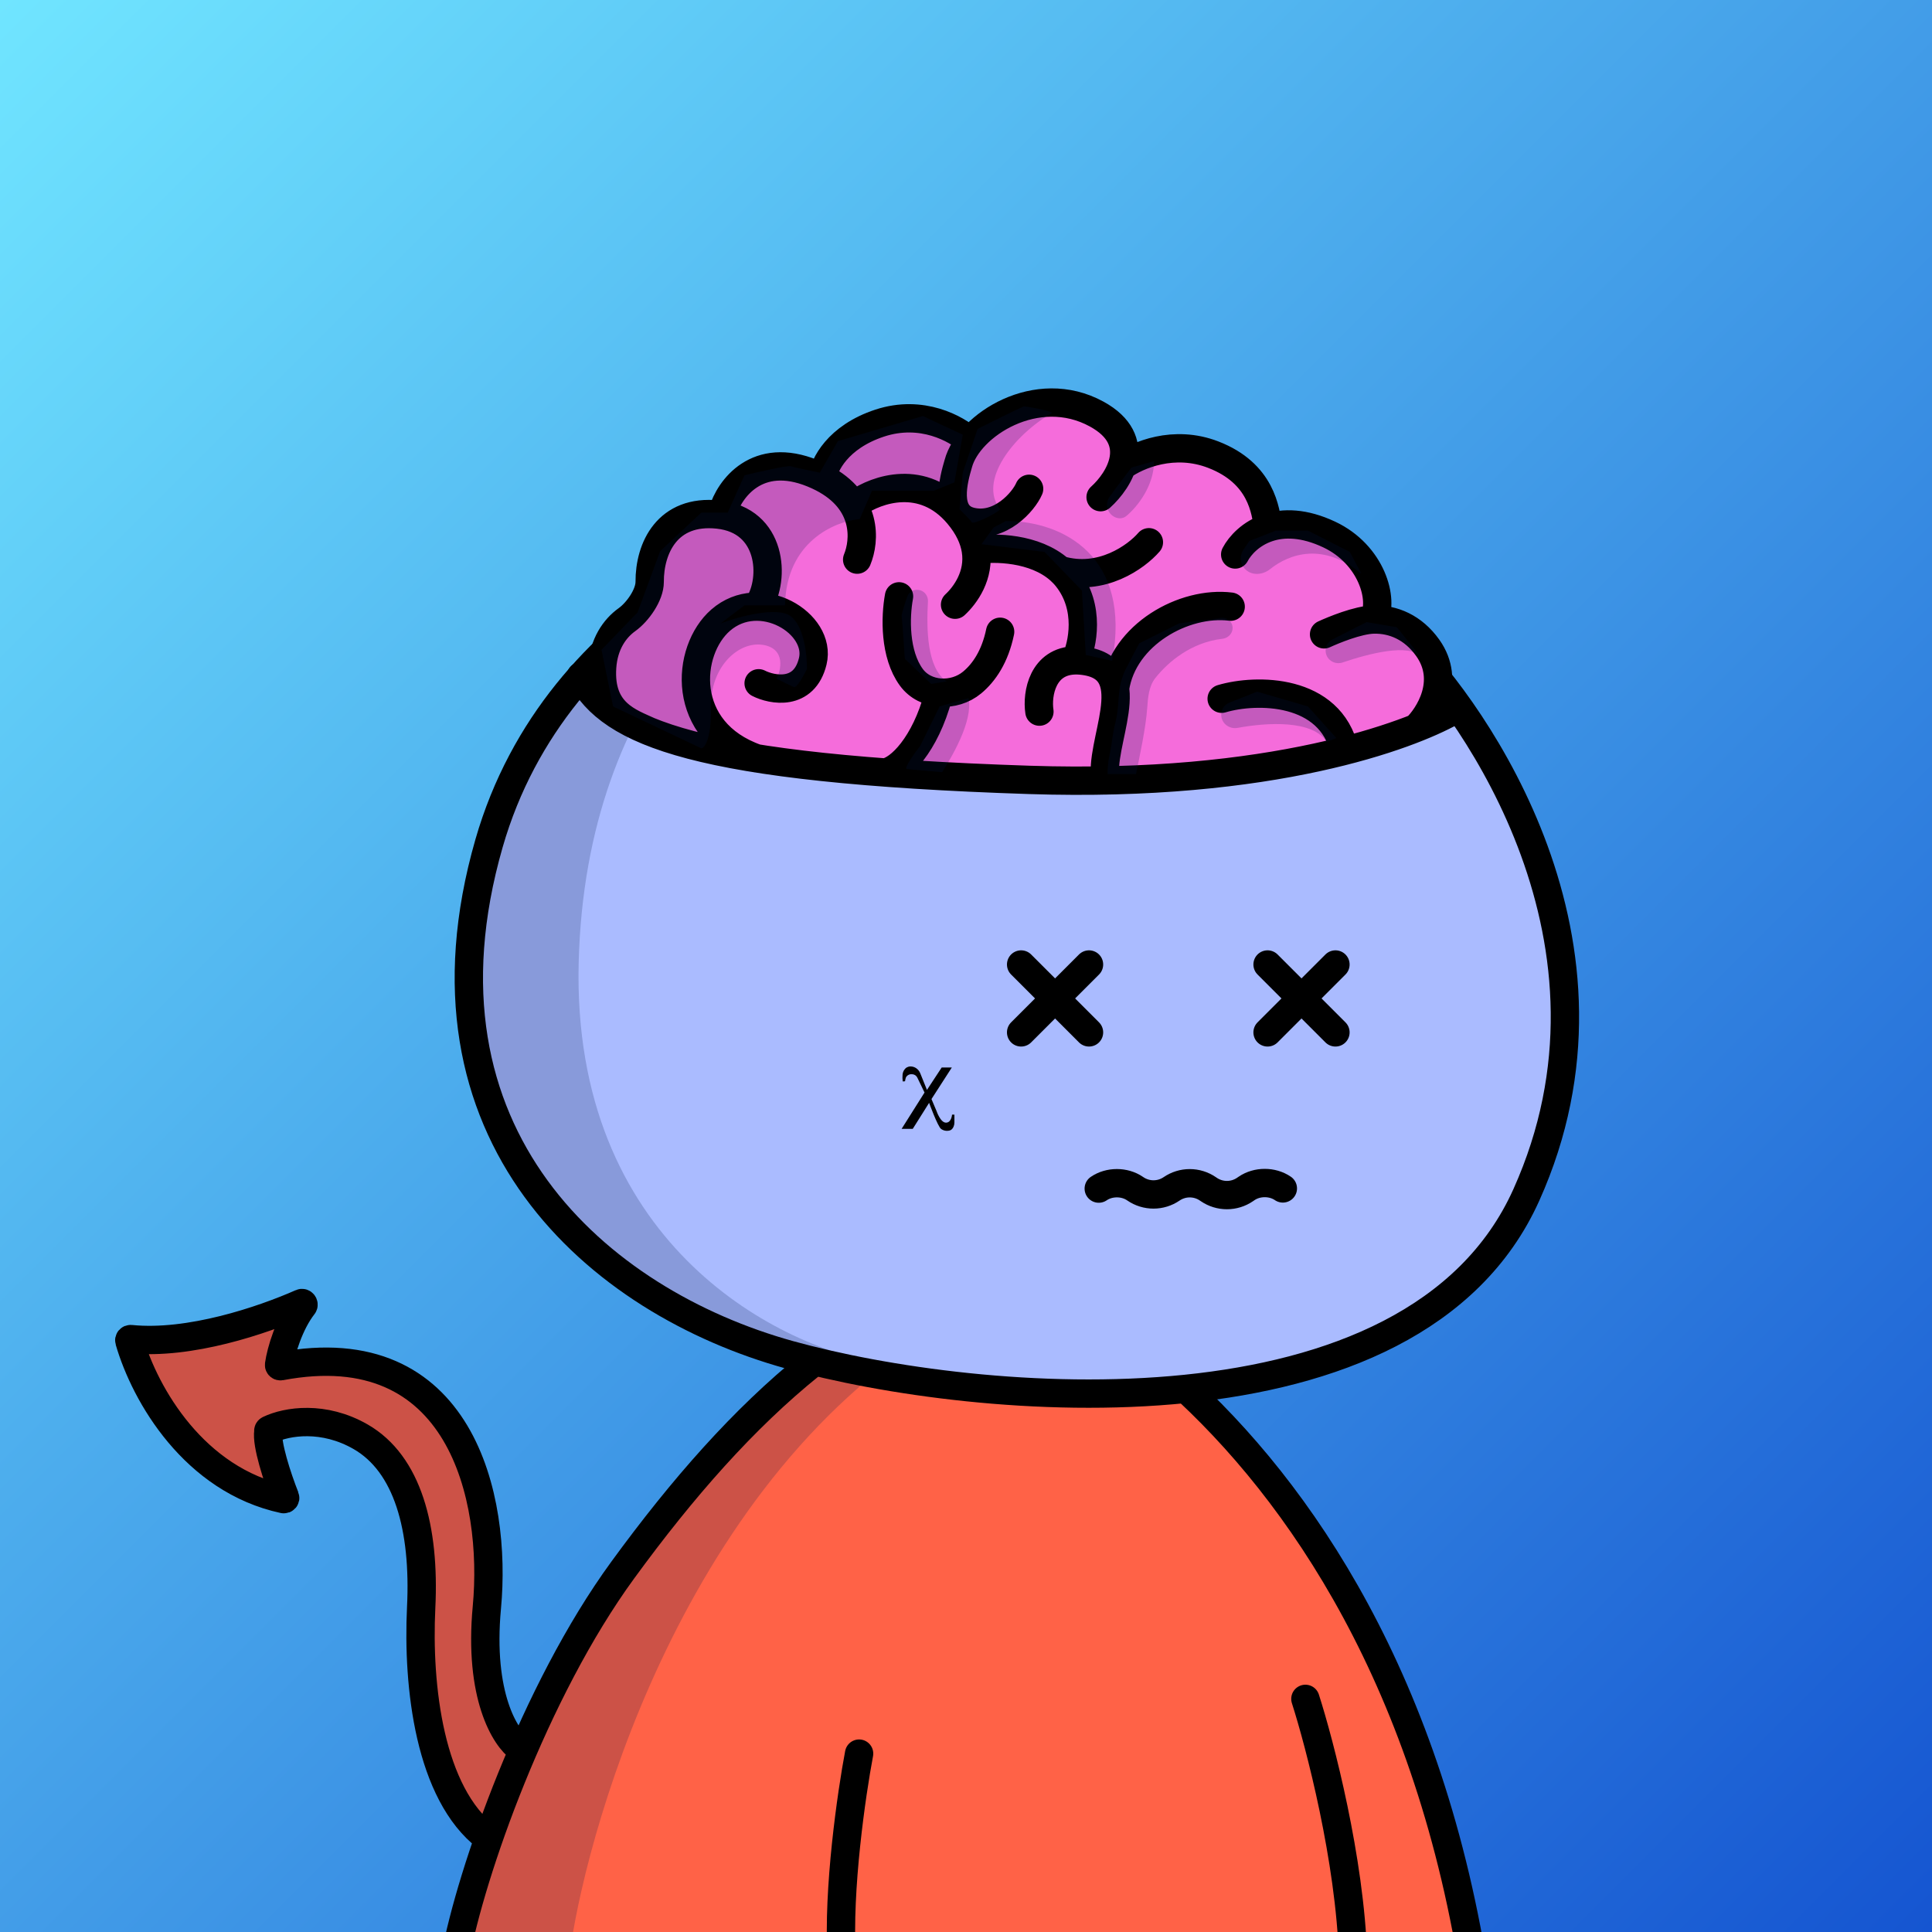 <svg
      xmlns="http://www.w3.org/2000/svg"
      preserveAspectRatio="xMidYMin meet"
      fill="none"
      viewBox="0 0 1500 1500"
    >
      <g>
      <path fill="url(#prefix__a1)" d="M0 0h1500v1500H0z"/><defs><linearGradient id="prefix__a1" x1="1500" y1="1500" x2="0" y2="0" gradientUnits="userSpaceOnUse">
<stop stop-color="#1555D1"/>
<stop offset="1" stop-color="#70E5FF"/>
</linearGradient></defs>
      <g clip-path="url(#clip0_481_166)">
<path d="M773 1011.5C868.667 1017.83 1075.7 1127 1138.5 1513H355C361.86 1487.94 371.214 1458.84 382.999 1427.5L350.5 1396.5C343.333 1370.17 328.8 1316.3 328 1311.5C327 1305.5 328 1226.5 328 1217.5C328 1210.3 314.667 1158.17 308 1133L256 1102.5L212.5 1109.5V1158L147.5 1122.5L97.5 1039H161L227 1019.5L212.5 1053.5L292 1064.5L340.5 1092.5L355 1129L382.999 1203.5V1260L387 1329L412.451 1356.5C483.351 1200.51 605.626 1024.91 773 1011.5Z" fill="#FF6247"/>
<path d="M749.5 1019.5C536 1134 457.448 1414.63 443.159 1511H353.699C351.265 1509.32 354.277 1488.32 377.487 1424C368.324 1417.67 348.5 1396.1 342.5 1360.5C336.5 1324.9 328.333 1273.33 325 1252V1172.5L284 1114L233 1101.5L204.5 1114L217 1167C186.667 1156 121.3 1116 102.5 1044L162.5 1037L233 1014L217 1059H287L337 1085L370 1137.5L378 1196V1245V1306.5L395.5 1344L404.533 1353C406.257 1348.65 408.036 1344.2 409.87 1339.62C462.691 1207.98 569.086 1113.24 605.384 1082.33L674 1033.5L749.5 1019.5Z" fill="#001647" fill-opacity="0.2"/>
<path d="M353.5 1519.5C365.5 1454.33 414.5 1313.6 483.5 1219C530.101 1155.11 577.468 1101.29 629.141 1059.66C710.278 994.299 826.037 996.323 905.02 1064.27C1000.08 1146.05 1103.44 1290.29 1142.5 1519.5M1013.5 1319C1024.83 1354.33 1048.1 1443.9 1050.5 1519.5M667 1361.5C661.167 1392.33 650.3 1467.1 653.5 1519.5M403.999 1357.5C392.166 1349.5 371.606 1316.33 377.999 1248C385.996 1162.54 357.694 1034.33 217.866 1060.74C217.205 1060.86 216.572 1060.33 216.664 1059.66C218.118 1049.08 224.532 1027.57 235.443 1013.6C236.127 1012.72 235.086 1011.29 234.071 1011.74C203.779 1025.13 147.126 1044.29 101.47 1039.66C100.764 1039.59 100.202 1040.22 100.399 1040.9C112.755 1083.53 151.12 1149.05 220.224 1163.93C221.002 1164.1 221.657 1163.33 221.365 1162.59C215.143 1146.83 206.736 1120.9 208.375 1111.37C208.165 1110.88 208.361 1110.32 208.838 1110.09C222.979 1103.32 251.377 1099.03 280 1115.5C316.5 1136.5 330 1186.5 327 1248C324 1309.5 333.499 1392.5 377.999 1426.5" stroke="black" stroke-width="22" stroke-linecap="round"/>
</g>
<defs>
<clipPath id="clip0_481_166">
<rect width="1500" height="1500" fill="white"/>
</clipPath>
</defs>
      <g clip-path="url(#clip0_497_1194)">
<path d="M379.667 654.812C432.345 471.574 618.472 401.981 699.114 390.653C740.985 382.718 849.655 375.215 949.364 408.675C980 418.956 1049.88 457.388 1091.92 499.818C1144.47 552.856 1272.97 732.052 1185.05 927.725C1097.12 1123.4 758.414 1092.29 612.749 1051.82C464.472 1010.63 314.48 881.563 379.667 654.812Z" fill="#AABBFF"/>
<path d="M449.293 747.204C454.734 531.068 585.306 432.345 649.911 410C432.292 459.565 365.296 655.455 364 747.204C377.99 984.871 584.496 1053.43 681 1058C601.498 1044.46 443.853 963.339 449.293 747.204Z" fill="#001647" fill-opacity="0.2"/>
<path d="M379.667 654.812C432.345 471.574 618.472 401.981 699.114 390.653C740.985 382.718 849.655 375.215 949.364 408.675C980 418.956 1049.88 457.388 1091.92 499.818C1144.47 552.856 1272.97 732.052 1185.05 927.725C1097.12 1123.4 758.414 1092.29 612.749 1051.82C464.472 1010.63 314.48 881.563 379.667 654.812Z" stroke="black" stroke-width="22" stroke-linecap="round"/>
</g>
<defs>
    <clipPath id="prefix__clip0_299_662"><path fill="#fff" d="M0 0h1500v1500H0z"/></clipPath>
</defs>
      <g clip-path="url(#clip0_624_3324)">
<path d="M792.8 801.54L845.506 748.833" stroke="black" stroke-width="22" stroke-miterlimit="10" stroke-linecap="round"/>
<path d="M792.8 748.833L845.506 801.54" stroke="black" stroke-width="22" stroke-miterlimit="10" stroke-linecap="round"/>
<path d="M984.133 801.54L1036.84 748.833" stroke="black" stroke-width="22" stroke-miterlimit="10" stroke-linecap="round"/>
<path d="M984.133 748.833L1036.84 801.54" stroke="black" stroke-width="22" stroke-miterlimit="10" stroke-linecap="round"/>
<path d="M853.066 922.82C861.226 917.24 873.066 917.24 881.206 922.82L881.5 923.02C885.645 925.854 890.549 927.37 895.57 927.37C900.591 927.37 905.495 925.854 909.64 923.02V923.02C913.785 920.185 918.689 918.669 923.71 918.669C928.731 918.669 933.635 920.185 937.78 923.02L938.506 923.513C942.651 926.347 947.555 927.863 952.576 927.863C957.598 927.863 962.502 926.347 966.646 923.513L967.86 922.686C976.02 917.106 987.86 917.106 996 922.686" stroke="black" stroke-width="22" stroke-miterlimit="10" stroke-linecap="round"/>
</g>
<defs>
<clipPath id="clip0_624_3324">
<rect width="1500" height="1500" fill="white"/>
</clipPath>
</defs>
      <g clip-path="url(#clip0_911_278)">
<path d="M741 865.42V871.56C741.01 872.669 740.781 873.767 740.33 874.78C739.07 877.64 736.99 877.78 736.99 877.78C735.893 878.033 734.754 878.046 733.651 877.818C732.548 877.59 731.507 877.127 730.6 876.46C727.96 874.35 721.36 856.25 721.36 856.25L708.65 876.46H700L717.8 848.25L712.21 836.66C711.84 835.888 711.265 835.233 710.547 834.767C709.828 834.301 708.996 834.043 708.14 834.02H708C707.225 833.94 706.442 834.054 705.721 834.351C705.001 834.647 704.365 835.118 703.87 835.72C702.98 836.61 702.66 839.5 702.66 839.5L700.88 839.63C700.634 837.881 700.59 836.109 700.75 834.35C700.862 833.001 701.324 831.705 702.09 830.59C702.61 829.783 703.325 829.12 704.169 828.664C705.014 828.208 705.96 827.972 706.92 827.98C708.535 827.979 710.11 828.479 711.43 829.41C712.762 830.35 713.801 831.646 714.43 833.15L719.69 846.2L731.13 828.8H739L723.2 853.31L727.14 862.63C727.14 862.63 730.14 871.63 734.45 871.63C738.76 871.63 739.16 865.41 739.16 865.41L741 865.42Z" fill="black"/>
</g>
<defs>
<clipPath id="clip0_911_278">
<rect width="1500" height="1500" fill="white"/>
</clipPath>
</defs>
      <g clip-path="url(#clip0_771_818)">
<path d="M466 531L495 567L539.5 577.5L674.5 602L807.5 605L942 602L1093.5 572C1101.17 570.333 1114.9 558.8 1108.5 526C1102.1 493.2 1077.17 484.333 1065.5 484C1067.17 480.5 1067.2 465.7 1054 434.5C1040.8 403.3 1002.5 403.833 985 408C980.333 397.333 966.3 372.5 947.5 358.5C928.7 344.5 890.667 350 874 354.5C872.333 343.833 860.5 320.9 826.5 314.5C792.5 308.1 760.667 326.167 749 336C742 332 721.7 324.5 696.5 326.5C671.3 328.5 646.333 351.333 637 362.5L630.5 366L610 362.5L576.5 376L552.5 400C542.667 403 522.5 409.7 520.5 412.5C518 416 515.5 422.5 514.5 425.5C513.5 428.5 498.5 466 495 468.5C492.2 470.5 478.167 484.667 471.5 491.5L466 531Z" fill="#F56CDB"/>
<path d="M504.5 567.988C489 560.847 465.1 553.6 467.5 518C468.714 499.991 477.231 487.919 486.769 481.102C495.04 475.19 504.467 461.916 504.414 451.749C504.279 425.542 518.145 395.338 557.5 399.5C599.645 403.957 602 449.334 589 469.5M589 530.5C599.5 535.834 624.361 540.612 631 513.5C638.239 483.935 590.17 454.806 559.5 481.5C532.5 505 527.5 567.806 587.5 588.806M698 463C695.009 479.152 694.457 507.929 707.553 525.841C718.294 540.533 740.808 541.523 754.795 529.878C763.905 522.292 772.497 509.913 776.5 490.5M687 599.765C698.667 597.932 718.3 578.135 728.5 540.135M948.5 542.5C975.5 534.5 1032.8 534.499 1044 582.899M807 552.5C804.895 538.516 809.617 513.038 835 512.683M858.5 605.929C852.5 577.929 887.5 521.5 844 513.5C840.746 512.902 837.751 512.645 835 512.683M955.5 471C919.5 466.5 872 492.501 865.717 534.5M561 397.5C566.333 379.5 587.8 349.901 631 367.501C633.67 368.589 636.167 369.738 638.5 370.941M665.5 434.5C671.598 419.802 673.912 389.202 638.5 370.941M665.5 390.501C680.333 380 716.8 367.1 744 399.5C752.185 409.25 756.243 418.519 757.61 427.001M741.5 469.5C749.423 462.16 760.784 446.706 757.61 427.001M1028 492.501C1035.06 489.273 1054.11 481.289 1066.5 481M1099.5 565.201C1109 556.201 1127 529 1108.5 503C1097.11 486.999 1081.63 480.647 1066.5 481M959 430.501C962.686 423.48 971.195 414.122 984.5 409.695M1066.5 481C1074.83 465.667 1064.9 430.501 1032 415.001C1012.3 405.721 996.463 405.714 984.5 409.695M870.981 362C883.147 353.167 911.46 341.192 942 353.001C979.5 367.501 982.667 396.63 984.5 409.695M757.61 427.001C772.063 424.737 803.372 425.179 822.823 442.501M835 512.683C840.5 500.956 846.9 471.701 828.5 448.501C826.759 446.305 824.856 444.311 822.823 442.501M892 421.001C882.382 432.167 855.081 452.1 822.823 442.501M752.699 342.001C742.699 333.001 715.8 317.701 683 328.501C650.2 339.301 639.667 361.294 638.5 370.941M854.5 386.001C869 373.001 888.7 341.901 851.5 321.501C805 296.001 751.941 330.044 744 360.001C740.333 372.436 732.8 400.044 754 405C776.5 410.26 794.667 389.565 799 379.5M1127 552.5C1094.33 570.667 988.398 611.716 799 605.5C540 597 474 568.5 451 525" stroke="black" stroke-width="22" stroke-linecap="round"/>
<path d="M594 501C609.6 504.6 606.5 519.833 603 527C606.667 528.833 614.5 532.7 616.5 533.5C618.5 534.3 624 524.5 626.5 519.5C626.667 509.167 624.4 486.5 614 478.5C603.6 470.5 573.333 478.833 559.5 484L578 470H609.5C610.3 420.4 648.5 404.667 667.5 403L677 381H725L741 374.5L747.5 337.5L716.5 323L650.5 342.5L636.5 367C630 365.667 616.4 362.8 614 362C611.6 361.2 589 366.334 578 369L565 398H544.5L512.5 428L495 475.5L467 504.5L476 548.5L544.5 581C547.167 580.667 552.4 573.7 552 548.5C551.5 517 574.5 496.5 594 501Z" fill="#001647" fill-opacity="0.2"/>
<path d="M776.5 395.5C759 373 787.5 337.5 817 320.5C812.5 318 795.8 315.5 795 315.5C794.2 315.5 770.667 327.167 759 333L747.5 367L745 395.5C747.667 398 753.3 403.5 754.5 405.5C755.7 407.5 773.333 398.833 776.5 395.5Z" fill="#001647" fill-opacity="0.2"/>
<path d="M896 358C896 376.726 883.737 392.8 874.592 400.557C871.41 403.256 866.882 402.853 863.588 400.291C859.077 396.782 858.158 390.33 861.51 385.701L866 379.5L878.5 363L896 358Z" fill="#001647" fill-opacity="0.2"/>
<path d="M1103 510C1094.36 499.284 1063.06 507.338 1042.35 514.349C1037.38 516.03 1031.92 513.652 1029.92 508.804C1027.99 504.116 1029.99 498.731 1034.51 496.437L1061 483L1084.5 487L1103 510Z" fill="#001647" fill-opacity="0.2"/>
<path d="M1030 576C1019.42 558.933 984.296 560.799 960.861 565.132C954.991 566.217 949.195 562.405 948.264 556.508C947.525 551.827 950.131 547.259 954.536 545.511L976 537L1015.5 548.5L1037.5 573L1030 576Z" fill="#001647" fill-opacity="0.2"/>
<path d="M752 542C755.6 560 738.833 587.833 731.5 599.5C723.333 598.833 706.4 597.4 704 597C701.6 596.6 710 584.833 714.5 579L729.5 548.5L752 542Z" fill="#001647" fill-opacity="0.2"/>
<path d="M735 529C719.357 518.571 719.323 487.372 720.457 466.909C720.715 462.261 717.232 458.24 712.587 457.92C708.955 457.669 705.583 459.783 704.389 463.221C702.192 469.547 699.706 477.617 700 478.5C700.4 479.7 701.833 501 702.5 511.5L723 531L735 529Z" fill="#001647" fill-opacity="0.2"/>
<path d="M863.5 513C878.7 432.2 825.5 404.5 781 404.5L771.5 409.5L762 422.5L811 428.5L840 458.5L843 508.5L863.5 513Z" fill="#001647" fill-opacity="0.2"/>
<path d="M890.708 549.628C889.654 565.029 884.579 588.352 882 601H860C859.833 599 859.9 593.2 861.5 586C863.5 577 863.5 570.5 866 561C868.5 551.5 868 542 869.5 533.5C870.7 526.7 873 521.333 874 519.5L884.5 499.5L915.5 484L948.018 479.69C952.775 479.06 957 482.762 957 487.561C957 491.945 953.427 495.452 949.071 495.952C925.095 498.708 907.201 513.544 897.011 526.405C891.974 532.764 891.262 541.534 890.708 549.628Z" fill="#001647" fill-opacity="0.2"/>
<path d="M1057 445.5C1027.49 420.8 1001.15 429.821 986.029 441.927C980.607 446.268 972.591 447.095 967.392 442.49C962.877 438.491 962.03 431.765 965.412 426.772L970 420L990.5 412H1015.5L1048 428.5L1057 445.5Z" fill="#001647" fill-opacity="0.2"/>
</g>
<defs>
<clipPath id="clip0_771_818">
<rect width="1500" height="1500" fill="white"/>
</clipPath>
</defs>
      
    </g>
    </svg>